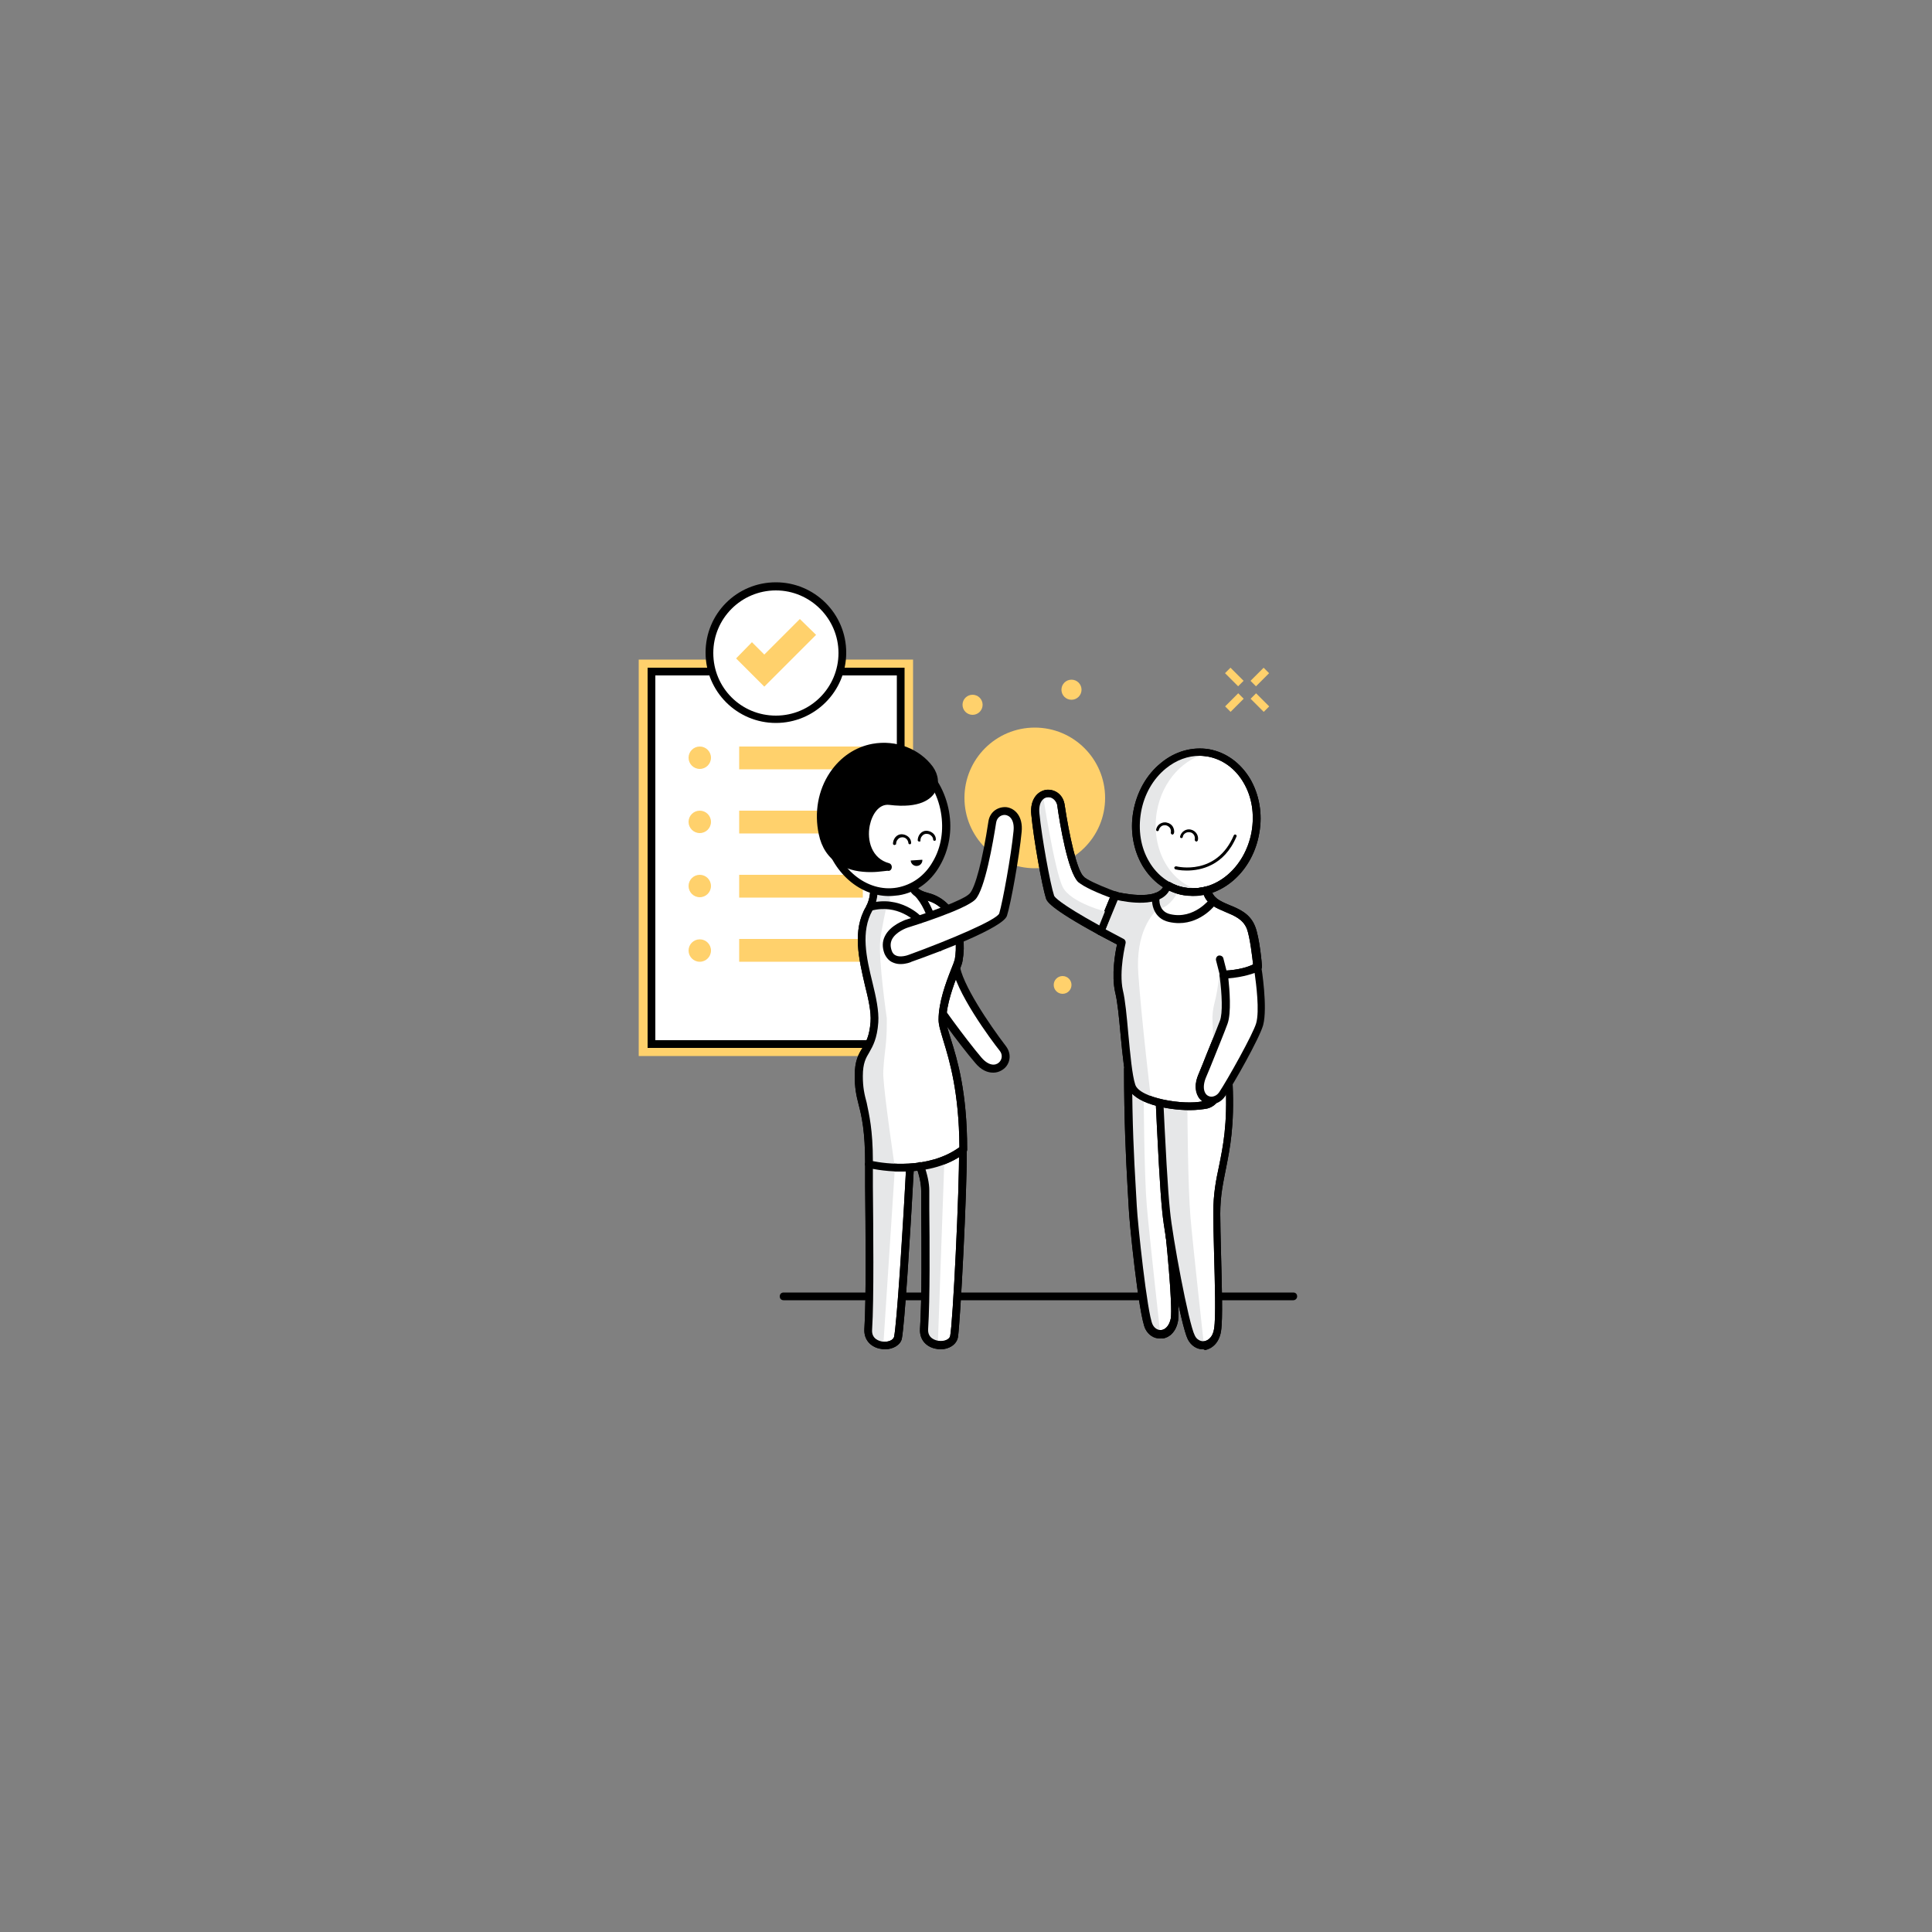 <svg xmlns="http://www.w3.org/2000/svg" xmlns:xlink="http://www.w3.org/1999/xlink" version="1.1" style="enable-background:new 0 0 500 500;" xml:space="preserve" width="500" height="500"><rect width="100%" height="100%" fill="#808080" stroke="none"/><rect id="backgroundrect" width="100%" height="100%" x="0" y="0" fill="none" stroke="none"/>
<style type="text/css">
	.st0{fill:#E6E7E8;}
	.st1{fill:#FFFFFF;}
	.st2{fill:#FFD16C;}
	.st3{fill:#FFD16D;}
	.st4{fill:#C7C8CA;}
	.st5{fill:#C7C8C9;}
	.st6{fill:#FFFFFF;stroke:#000000;stroke-width:2;stroke-linecap:round;stroke-linejoin:round;stroke-miterlimit:10;}
</style>


<g class="currentLayer" style=""><title>Layer 1</title><g id="svg_262">
	<g id="svg_263">
		<g id="svg_264">
			<g id="svg_265">
				<g id="svg_266">
					
						<ellipse transform="matrix(0.174,-0.985,0.985,0.174,46.39,480.741) " class="st1" cx="309.7" cy="212.7" rx="18.2" ry="15.5" id="svg_267"/>
				</g>
			</g>
		</g>
		<g id="svg_268">
			<g id="svg_269">
				<g id="svg_270">
					<path d="M308.8,231.9c-0.8,0-1.7-0.1-2.5-0.2c-4.4-0.8-8.1-3.5-10.6-7.6c-2.4-4.1-3.3-9.1-2.4-14.1s3.4-9.5,7.1-12.5       c3.7-3.1,8.2-4.3,12.5-3.6c4.4,0.8,8.1,3.5,10.6,7.6c2.4,4.1,3.3,9.1,2.4,14.1C324.3,225.1,316.9,231.9,308.8,231.9z        M310.5,195.6c-3.1,0-6.1,1.1-8.8,3.3c-3.3,2.7-5.6,6.7-6.4,11.3l0,0c-0.8,4.6-0.1,9.1,2.1,12.8c2.1,3.6,5.4,6,9.2,6.7       c7.9,1.4,15.6-5.1,17.3-14.4c0.8-4.6,0.1-9.1-2.1-12.8c-2.1-3.6-5.4-6-9.2-6.7C311.9,195.7,311.2,195.6,310.5,195.6z        M294.4,210L294.4,210L294.4,210z" id="svg_271"/>
				</g>
			</g>
		</g>
	</g>
	<g id="svg_272">
		<g id="svg_273">
			<g id="svg_274">
				<g id="svg_275">
					<path d="M334.7,336.5H202.8c-0.6,0-1-0.4-1-1s0.4-1,1-1h131.9c0.6,0,1,0.4,1,1S335.2,336.5,334.7,336.5z" id="svg_276"/>
				</g>
			</g>
		</g>
	</g>
	<g id="svg_277">
		<g id="svg_278">
			<g id="svg_279">
				<g id="svg_280">
					<path class="st1" d="M292,276.6c0,16.6,0.9,28.9,1.1,35.6c0.2,3.7,2.6,28,4.2,31.2c1.6,3.2,5.8,2.5,6.5-1.9       c0.7-4.4-2.1-28.8-2.1-28.8l7.9-26.3L292,276.6z" id="svg_281"/>
				</g>
			</g>
		</g>
		<g id="svg_282">
			<g id="svg_283">
				<g id="svg_284">
					<path d="M300.2,346.4c-1.6,0-3-0.9-3.8-2.5c-1.7-3.5-4.2-28-4.3-31.6c-0.1-1.5-0.2-3.3-0.3-5.3c-0.4-6.9-0.9-17.4-0.9-30.3       c0-0.4,0.2-0.7,0.5-0.9c0.3-0.2,0.7-0.2,1,0l17.8,9.7c0.4,0.2,0.6,0.7,0.5,1.2l-7.9,26.1c0.3,2.5,2.7,24.6,2.1,28.9       c-0.5,3.1-2.4,4.5-4,4.7C300.6,346.3,300.4,346.4,300.2,346.4z M293,278.3c0,12.1,0.5,21.9,0.9,28.5c0.1,2,0.2,3.8,0.3,5.3       c0.2,4.3,2.7,27.9,4.1,30.7c0.5,1,1.4,1.5,2.3,1.4c0.9-0.1,2-1,2.4-3c0.5-3.4-1.1-20.2-2.1-28.6c0-0.1,0-0.3,0-0.4l7.7-25.5       L293,278.3z" id="svg_285"/>
				</g>
			</g>
		</g>
	</g>
	<g id="svg_286">
		<g id="svg_287">
			<g id="svg_288">
				<g id="svg_289">
					<path class="st0" d="M296,284.3c0,0,0.1,19.9,0.8,27.9c0.7,8,3.5,33.2,3.5,33.2s-2.3,0.3-3-2c-0.7-2.2-4.3-32.4-4.3-32.4       l-0.2-30L296,284.3z" id="svg_290"/>
				</g>
			</g>
		</g>
	</g>
	<g id="svg_291">
		<g id="svg_292">
			<g id="svg_293">
				<g id="svg_294">
					<path d="M300.2,346.4c-1.6,0-3-0.9-3.8-2.5c-1.7-3.5-4.2-28-4.3-31.6c-0.1-1.5-0.2-3.3-0.3-5.3c-0.4-6.9-0.9-17.4-0.9-30.3       c0-0.4,0.2-0.7,0.5-0.9c0.3-0.2,0.7-0.2,1,0l17.8,9.7c0.4,0.2,0.6,0.7,0.5,1.2l-7.9,26.1c0.3,2.5,2.7,24.6,2.1,28.9       c-0.5,3.1-2.4,4.5-4,4.7C300.6,346.3,300.4,346.4,300.2,346.4z M293,278.3c0,12.1,0.5,21.9,0.9,28.5c0.1,2,0.2,3.8,0.3,5.3       c0.2,4.3,2.7,27.9,4.1,30.7c0.5,1,1.4,1.5,2.3,1.4c0.9-0.1,2-1,2.4-3c0.5-3.4-1.1-20.2-2.1-28.6c0-0.1,0-0.3,0-0.4l7.7-25.5       L293,278.3z" id="svg_295"/>
				</g>
			</g>
		</g>
	</g>
	<g id="svg_296">
		<g id="svg_297">
			<g id="svg_298">
				<g id="svg_299">
					<path class="st1" d="M299.8,278.7c0.9,18.8,1.5,28.8,2,34.9c0.6,6.6,4.8,29.2,6.5,32.6c1.7,3.3,6.1,2.6,6.8-2       s-0.3-22.6-0.3-30.2c0-11.7,4.1-15,3.2-33.5C317.8,274.8,299.8,278.7,299.8,278.7z" id="svg_300"/>
				</g>
			</g>
		</g>
		<g id="svg_301">
			<g id="svg_302">
				<g id="svg_303">
					<path d="M311.3,349.2c-1.6,0-3.1-1-3.9-2.6c-1.8-3.6-6-26.6-6.6-32.9c-0.6-5.9-1.1-15.5-2-34.9c0-0.5,0.3-0.9,0.8-1       c1.4-0.3,14.1-2.9,18.1,0.2c0.8,0.6,1.3,1.5,1.3,2.5c0.5,10.9-0.7,16.7-1.7,21.8c-0.7,3.6-1.5,7-1.5,11.8       c0,2.6,0.1,6.3,0.2,10.4c0.2,7.9,0.5,16.8,0,20c-0.5,3.2-2.5,4.6-4.2,4.9C311.7,349.2,311.5,349.2,311.3,349.2z M300.8,279.5       c0.9,18.8,1.4,28.2,2,33.9c0.6,6.5,4.8,29.1,6.4,32.2c0.5,1.1,1.5,1.6,2.5,1.5c1-0.2,2.2-1.1,2.5-3.2c0.5-3,0.2-11.8,0-19.6       c-0.1-4-0.2-7.8-0.2-10.4c0-5,0.7-8.5,1.5-12.2c1-5,2.2-10.6,1.7-21.3c0-0.4-0.2-0.7-0.6-1C313.9,277.5,305,278.7,300.8,279.5z       " id="svg_304"/>
				</g>
			</g>
		</g>
	</g>
	<g id="svg_305">
		<g id="svg_306">
			<g id="svg_307">
				<g id="svg_308">
					<path class="st0" d="M307.3,287.2c0,0,0.1,19.9,0.8,27.9c0.7,8,3.5,33.2,3.5,33.2s-2.3,0.3-3-2s-6.9-32.7-6.9-32.7l-1.6-27.3       L307.3,287.2z" id="svg_309"/>
				</g>
			</g>
		</g>
	</g>
	<g id="svg_310">
		<g id="svg_311">
			<g id="svg_312">
				<g id="svg_313">
					<g id="svg_314">
						<rect x="165.3" y="170.7" class="st2" width="71" height="102.6" id="svg_315"/>
					</g>
				</g>
			</g>
		</g>
		<g id="svg_316">
			<g id="svg_317">
				<g id="svg_318">
					<g id="svg_319">
						<rect x="168.6" y="173.9" class="st1" width="64.5" height="96.4" id="svg_320"/>
					</g>
				</g>
			</g>
			<g id="svg_321">
				<g id="svg_322">
					<g id="svg_323">
						<path d="M234.1,271.2h-66.5v-98.4h66.5V271.2z M169.6,269.2h62.5v-94.4h-62.5V269.2z" id="svg_324"/>
					</g>
				</g>
			</g>
		</g>
		<g id="svg_325">
			<g id="svg_326">
				<g id="svg_327">
					<g id="svg_328">
						<rect x="191.3" y="193.2" class="st2" width="32" height="5.9" id="svg_329"/>
					</g>
				</g>
			</g>
		</g>
		<g id="svg_330">
			<g id="svg_331">
				<g id="svg_332">
					<g id="svg_333">
						<circle class="st2" cx="181.1" cy="196.1" r="2.9" id="svg_334"/>
					</g>
				</g>
			</g>
		</g>
		<g id="svg_335">
			<g id="svg_336">
				<g id="svg_337">
					<g id="svg_338">
						<rect x="191.3" y="209.8" class="st2" width="32" height="5.9" id="svg_339"/>
					</g>
				</g>
			</g>
		</g>
		<g id="svg_340">
			<g id="svg_341">
				<g id="svg_342">
					<g id="svg_343">
						<circle class="st2" cx="181.1" cy="212.7" r="2.9" id="svg_344"/>
					</g>
				</g>
			</g>
		</g>
		<g id="svg_345">
			<g id="svg_346">
				<g id="svg_347">
					<g id="svg_348">
						<rect x="191.3" y="226.4" class="st2" width="32" height="5.9" id="svg_349"/>
					</g>
				</g>
			</g>
		</g>
		<g id="svg_350">
			<g id="svg_351">
				<g id="svg_352">
					<g id="svg_353">
						<circle class="st2" cx="181.1" cy="229.3" r="2.9" id="svg_354"/>
					</g>
				</g>
			</g>
		</g>
		<g id="svg_355">
			<g id="svg_356">
				<g id="svg_357">
					<g id="svg_358">
						<rect x="191.3" y="243" class="st2" width="32" height="5.9" id="svg_359"/>
					</g>
				</g>
			</g>
		</g>
		<g id="svg_360">
			<g id="svg_361">
				<g id="svg_362">
					<g id="svg_363">
						<circle class="st2" cx="181.1" cy="246" r="2.9" id="svg_364"/>
					</g>
				</g>
			</g>
		</g>
		<g id="svg_365">
			<g id="svg_366">
				<g id="svg_367">
					<g id="svg_368">
						<circle class="st1" cx="200.8" cy="169" r="17.2" id="svg_369"/>
					</g>
				</g>
			</g>
			<g id="svg_370">
				<g id="svg_371">
					<g id="svg_372">
						<path d="M200.8,187.1c-10,0-18.2-8.1-18.2-18.2s8.1-18.2,18.2-18.2c10,0,18.2,8.1,18.2,18.2S210.8,187.1,200.8,187.1z         M200.8,152.8c-8.9,0-16.2,7.2-16.2,16.2s7.2,16.2,16.2,16.2S217,177.9,217,169S209.7,152.8,200.8,152.8z" id="svg_373"/>
					</g>
				</g>
			</g>
		</g>
		<g id="svg_374">
			<g id="svg_375">
				<g id="svg_376">
					<g id="svg_377">
						<polygon class="st2" points="197.8,169.4 194.6,166.2 190.5,170.4 197.8,177.7 211.2,164.3 207,160.2       " id="svg_378"/>
					</g>
				</g>
			</g>
		</g>
	</g>
	<g id="svg_379">
		<g id="svg_380">
			<g id="svg_381">
				<g id="svg_382">
					<circle class="st2" cx="267.8" cy="206.5" r="18.2" id="svg_383"/>
				</g>
			</g>
		</g>
	</g>
	<g id="svg_384">
		<g id="svg_385">
			<g id="svg_386">
				<g id="svg_387">
					<path class="st0" d="M299.4,210c1.4-8,7-13.9,13.6-15.2c-0.1,0-0.1,0-0.2,0c-8.4-1.5-16.7,5.3-18.4,15.2       c-1.7,9.9,3.7,19.1,12.1,20.6c1.6,0.3,3.3,0.3,4.8,0C303,229,297.7,219.9,299.4,210z" id="svg_388"/>
				</g>
			</g>
		</g>
	</g>
	<g id="svg_389">
		<g id="svg_390">
			<g id="svg_391">
				<g id="svg_392">
					<path class="st1" d="M294.3,246c0,0-21.7-10.8-22.7-13.8c-0.9-3-3.2-15-3.8-21.5s6-6.7,6.6-2.4c0.5,3,2.7,16.8,5.2,19.3       c2.5,2.5,17.1,7,17.1,7s6.7,2.2,4.7,7.4C300.1,245.3,294.3,246,294.3,246z" id="svg_393"/>
				</g>
			</g>
		</g>
		<g id="svg_394">
			<g id="svg_395">
				<g id="svg_396">
					<path d="M294.3,247c-0.2,0-0.3,0-0.4-0.1c-5.2-2.6-22.2-11.3-23.2-14.4c-1-3.1-3.2-15.3-3.8-21.7c-0.4-4,1.7-6.1,3.9-6.4       c2-0.2,4.2,1,4.7,3.7c1.2,8.1,3.2,17.1,4.9,18.7c1.7,1.7,10.9,5,16.7,6.8c0.2,0.1,3.9,1.3,5.2,4.2c0.7,1.4,0.7,2.9,0.1,4.5       c-1.5,3.9-7.7,4.6-7.9,4.7C294.4,247,294.3,247,294.3,247z M271.3,206.3c-0.1,0-0.2,0-0.3,0c-1.2,0.1-2.5,1.3-2.2,4.2       c0.6,6.2,2.8,18.3,3.8,21.3c0.7,1.7,11.6,7.9,21.9,13.1c1.6-0.3,5.2-1.2,6-3.4c0.4-1.1,0.4-2,0-2.9c-1-2.1-4-3.1-4-3.1       c-1.5-0.5-14.9-4.7-17.5-7.3c-2.6-2.6-4.7-14.7-5.4-19.9C273.2,207,272.2,206.3,271.3,206.3z" id="svg_397"/>
				</g>
			</g>
		</g>
	</g>
	<g id="svg_398">
		<g id="svg_399">
			<g id="svg_400">
				<g id="svg_401">
					<path class="st1" d="M316.7,252.2l0.1,0.7C316.8,252.5,316.7,252.2,316.7,252.2z" id="svg_402"/>
				</g>
			</g>
		</g>
		<g id="svg_403">
			<g id="svg_404">
				<g id="svg_405">
					<path d="M316.8,254c-0.5,0-0.9-0.4-1-0.9l-0.1-0.7c-0.1-0.5,0.3-1,0.9-1.1c0.5-0.1,1,0.3,1.1,0.9c0,0,0,0.3,0.1,0.8       c0.1,0.5-0.3,1-0.9,1.1C316.9,254,316.9,254,316.8,254z" id="svg_406"/>
				</g>
			</g>
		</g>
	</g>
	<g id="svg_407">
		<g id="svg_408">
			<g id="svg_409">
				<g id="svg_410">
					<path d="M311.3,349.2c-1.6,0-3.1-1-3.9-2.6c-1.8-3.6-6-26.6-6.6-32.9c-0.6-5.9-1.1-15.5-2-34.9c0-0.5,0.3-0.9,0.8-1       c1.4-0.3,14.1-2.9,18.1,0.2c0.8,0.6,1.3,1.5,1.3,2.5c0.5,10.9-0.7,16.7-1.7,21.8c-0.7,3.6-1.5,7-1.5,11.8       c0,2.6,0.1,6.3,0.2,10.4c0.2,7.9,0.5,16.8,0,20c-0.5,3.2-2.5,4.6-4.2,4.9C311.7,349.2,311.5,349.2,311.3,349.2z M300.8,279.5       c0.9,18.8,1.4,28.2,2,33.9c0.6,6.5,4.8,29.1,6.4,32.2c0.5,1.1,1.5,1.6,2.5,1.5c1-0.2,2.2-1.1,2.5-3.2c0.5-3,0.2-11.8,0-19.6       c-0.1-4-0.2-7.8-0.2-10.4c0-5,0.7-8.5,1.5-12.2c1-5,2.2-10.6,1.7-21.3c0-0.4-0.2-0.7-0.6-1C313.9,277.5,305,278.7,300.8,279.5z       " id="svg_411"/>
				</g>
			</g>
		</g>
	</g>
	<g id="svg_412">
		<g id="svg_413">
			<g id="svg_414">
				<g id="svg_415">
					<circle class="st2" cx="277.3" cy="178.5" r="2.6" id="svg_416"/>
				</g>
			</g>
		</g>
	</g>
	<g id="svg_417">
		<g id="svg_418">
			<g id="svg_419">
				<g id="svg_420">
					<circle class="st2" cx="251.7" cy="182.4" r="2.6" id="svg_421"/>
				</g>
			</g>
		</g>
	</g>
	<g id="svg_422">
		<g id="svg_423">
			<g id="svg_424">
				<g id="svg_425">
					<circle class="st2" cx="275" cy="254.9" r="2.3" id="svg_426"/>
				</g>
			</g>
		</g>
	</g>
	<g id="svg_427">
		<g id="svg_428">
			<g id="svg_429">
				<g id="svg_430">
					<path d="M307.1,225.3c-1.7,0-2.9-0.3-2.9-0.3c-0.2-0.1-0.3-0.3-0.3-0.5c0.1-0.2,0.3-0.3,0.5-0.3c0.4,0.1,10.4,2.5,14.9-8       c0.1-0.2,0.3-0.3,0.5-0.2c0.2,0.1,0.3,0.3,0.2,0.5C316.8,224.1,310.7,225.3,307.1,225.3z" id="svg_431"/>
				</g>
			</g>
		</g>
	</g>
	<g id="svg_432">
		<g id="svg_433">
			<g id="svg_434">
				<g id="svg_435">
					<path d="M309.6,217.8C309.5,217.8,309.5,217.8,309.6,217.8c-0.3-0.1-0.4-0.3-0.4-0.5c0.2-0.9-0.4-1.8-1.2-1.9       c-0.9-0.2-1.8,0.4-1.9,1.2c0,0.2-0.2,0.3-0.4,0.3c-0.2,0-0.3-0.2-0.3-0.4c0.3-1.3,1.6-2.1,2.8-1.8c1.3,0.3,2.1,1.6,1.8,2.8       C309.9,217.7,309.7,217.8,309.6,217.8z" id="svg_436"/>
				</g>
			</g>
		</g>
	</g>
	<g id="svg_437">
		<g id="svg_438">
			<g id="svg_439">
				<g id="svg_440">
					<path d="M303.4,216C303.3,216,303.3,216,303.4,216c-0.3-0.1-0.4-0.3-0.4-0.5c0.1-0.4,0-0.9-0.2-1.2s-0.6-0.6-1-0.7       c-0.4-0.1-0.9,0-1.2,0.2s-0.6,0.6-0.7,1c0,0.2-0.2,0.3-0.4,0.3c-0.2,0-0.3-0.2-0.3-0.4c0.1-0.6,0.5-1.2,1-1.5       c0.5-0.3,1.2-0.5,1.8-0.3c0.6,0.1,1.2,0.5,1.5,1s0.5,1.2,0.3,1.8C303.7,215.9,303.5,216,303.4,216z" id="svg_441"/>
				</g>
			</g>
		</g>
	</g>
	<g id="svg_442">
		<g id="svg_443">
			<g id="svg_444">
				<g id="svg_445">
					<path class="st1" d="M240.1,256.9c1.5,2.7,8.7,12.7,12.9,17.6c4.2,4.9,9,0.3,6.3-3.1c-1.8-2.4-11.6-15.4-12.2-21.8" id="svg_446"/>
				</g>
			</g>
		</g>
		<g id="svg_447">
			<g id="svg_448">
				<g id="svg_449">
					<path d="M257,277.6c-1.5,0-3.1-0.7-4.6-2.5c-4.2-4.9-11.5-14.9-13-17.8c-0.3-0.5-0.1-1.1,0.4-1.4c0.5-0.3,1.1-0.1,1.4,0.4       c1.5,2.7,8.8,12.7,12.8,17.4c1.9,2.2,3.6,2.1,4.5,1.3c0.8-0.7,1.1-2,0.2-3.1c-2-2.5-11.7-15.5-12.4-22.3       c-0.1-0.5,0.4-1,0.9-1.1s1,0.4,1.1,0.9c0.5,5.1,7.8,15.8,12,21.3c1.7,2.2,1,4.7-0.5,5.9C258.9,277.3,258,277.6,257,277.6z" id="svg_450"/>
				</g>
			</g>
		</g>
	</g>
	<g id="svg_451">
		<g id="svg_452">
			<g id="svg_453">
				<g id="svg_454">
					<path class="st1" d="M249.2,297.7c0.1,10.5-1.7,45-2.3,48.3c-0.7,3.3-8,3-7.7-2c0.7-9.5,0.3-30.4,0.3-35.7       c0-5.3-3.6-11.4-3.6-11.4" id="svg_455"/>
				</g>
			</g>
		</g>
		<g id="svg_456">
			<g id="svg_457">
				<g id="svg_458">
					<path d="M243.4,349.2c-0.3,0-0.6,0-0.9-0.1c-2.4-0.3-4.6-2.1-4.4-5.2c0.5-7.5,0.4-22.6,0.3-30.8c0-2.1,0-3.8,0-4.9       c0-5-3.4-10.8-3.4-10.9c-0.3-0.5-0.1-1.1,0.4-1.4c0.5-0.3,1.1-0.1,1.4,0.4c0.2,0.3,3.7,6.4,3.7,11.9c0,1.1,0,2.8,0,4.9       c0.1,8.1,0.2,23.3-0.3,30.9c-0.2,2.5,2,3,2.7,3.1c1.3,0.2,2.8-0.3,3-1.3c0.7-3.3,2.4-37.9,2.3-48.1c0-0.6,0.4-1,1-1       c0.5,0,1,0.4,1,1c0.1,10.3-1.7,45.1-2.3,48.5C247.5,348,245.6,349.2,243.4,349.2z" id="svg_459"/>
				</g>
			</g>
		</g>
	</g>
	<g id="svg_460">
		<g id="svg_461">
			<g id="svg_462">
				<g id="svg_463">
					<path class="st1" d="M235.8,296.9c-1.1,20.6-2.7,45.8-3.4,49.1c-0.7,3.3-8,3-7.7-2c0.7-9.5,0.2-37.4,0.2-42.7" id="svg_464"/>
				</g>
			</g>
		</g>
		<g id="svg_465">
			<g id="svg_466">
				<g id="svg_467">
					<path d="M229,349.2c-0.3,0-0.6,0-0.9-0.1c-2.4-0.3-4.6-2.1-4.4-5.2c0.5-7.5,0.3-26.5,0.2-36.8c0-2.7,0-4.7,0-5.8       c0-0.6,0.4-1,1-1s1,0.4,1,1c0,1.1,0,3.1,0,5.8c0.1,10.3,0.3,29.4-0.2,37c-0.2,2.5,2,3,2.7,3.1c1.3,0.2,2.8-0.3,3-1.3       c0.7-3.2,2.3-28.5,3.4-49c0-0.6,0.5-1,1.1-0.9c0.6,0,1,0.5,0.9,1.1c-1.1,20.6-2.7,45.8-3.4,49.3       C233.1,348,231.2,349.2,229,349.2z" id="svg_468"/>
				</g>
			</g>
		</g>
	</g>
	<g id="svg_469">
		<g id="svg_470">
			<g id="svg_471">
				<g id="svg_472">
					<path class="st1" d="M243.9,264c0-6.1,3.8-13.6,4.2-15.5c1.3-7.4-1.6-14.9-8.1-16.5c-2.1-0.5-3.7-1.3-3.7-2.8c0,0,0,0,0,0       c-1.1,0.6-2.4,1-3.7,1.2c-2.2,0.4-4.4,0.2-6.4-0.4c0,0,0,0,0,0s0.2,2.7-1.2,5.1c-5.2,9.1,1.8,21.4,1.3,29.4       c-0.5,8-4.1,6.6-4.1,13.9c0,7.3,2.7,8.1,2.7,22.9c0,0,14.5,3.7,24.4-3.9C249.3,276,243.9,268.3,243.9,264z" id="svg_473"/>
				</g>
			</g>
		</g>
		<g id="svg_474">
			<g id="svg_475">
				<g id="svg_476">
					<path d="M233.3,303.2c-4.7,0-8.3-0.9-8.6-0.9c-0.4-0.1-0.8-0.5-0.8-1c0-8.6-0.9-12.4-1.7-15.5c-0.6-2.3-1-4.3-1-7.4       c0-3.9,1-5.6,2-7.2c0.9-1.5,1.8-3,2.1-6.7c0.2-2.7-0.6-6.1-1.5-9.7c-1.5-6.5-3.3-14,0.3-20.1c1.2-2.2,1.1-4.5,1.1-4.5       c0-0.4,0.2-0.8,0.6-1c0.2-0.1,0.5-0.1,0.7-0.1c2,0.6,4,0.7,5.9,0.4c1.1-0.2,2.3-0.6,3.4-1.2c0.3-0.2,0.8-0.1,1.1,0.1       c0.3,0.2,0.4,0.5,0.4,0.8c0,1,1.8,1.6,2.9,1.9c6.6,1.6,10.4,9.1,8.9,17.6c-0.1,0.7-0.5,1.7-1.1,3.1c-1.2,3.2-3.1,8.1-3.1,12.2       c0,1.2,0.5,2.8,1.2,5c1.6,5.1,4.2,13.5,4.2,28.5c0,0.3-0.1,0.6-0.4,0.8C244.7,302.3,238.3,303.2,233.3,303.2z M225.9,300.5       c3,0.6,14.3,2.3,22.4-3.6c-0.1-14.3-2.6-22.5-4.1-27.4c-0.7-2.4-1.3-4.1-1.3-5.6c0-4.5,1.9-9.6,3.2-12.9c0.5-1.2,0.9-2.3,1-2.7       c1.1-6.3-1.1-13.8-7.4-15.3c-2.2-0.5-3.5-1.3-4.1-2.4c-0.9,0.4-1.9,0.7-2.9,0.8c-1.9,0.3-3.7,0.3-5.6-0.1       c-0.1,1.1-0.4,2.8-1.3,4.3c-3.1,5.5-1.6,12.2,0,18.7c0.9,3.7,1.7,7.3,1.5,10.3c-0.3,4.2-1.4,6.1-2.3,7.7       c-0.9,1.5-1.7,2.8-1.7,6.2c0,2.9,0.4,4.7,1,6.9C224.9,288.4,225.9,292.3,225.9,300.5z M249.3,297.5L249.3,297.5L249.3,297.5z" id="svg_477"/>
				</g>
			</g>
		</g>
	</g>
	<g id="svg_478">
		<g id="svg_479">
			<g id="svg_480">
				<g id="svg_481">
					<g id="svg_482">
						
							<rect x="323.7" y="174.2" transform="matrix(0.707,-0.707,0.707,0.707,-28.383,281.899) " class="st2" width="4.8" height="2" id="svg_483"/>
					</g>
				</g>
			</g>
		</g>
		<g id="svg_484">
			<g id="svg_485">
				<g id="svg_486">
					<g id="svg_487">
						
							<rect x="317.1" y="180.8" transform="matrix(0.707,-0.707,0.707,0.707,-34.958,279.175) " class="st2" width="4.8" height="2" id="svg_488"/>
					</g>
				</g>
			</g>
		</g>
		<g id="svg_489">
			<g id="svg_490">
				<g id="svg_491">
					<g id="svg_492">
						
							<rect x="325.1" y="179.4" transform="matrix(0.707,-0.707,0.707,0.707,-33.025,283.85) " class="st2" width="2" height="4.8" id="svg_493"/>
					</g>
				</g>
			</g>
		</g>
		<g id="svg_494">
			<g id="svg_495">
				<g id="svg_496">
					<g id="svg_497">
						
							<rect x="318.5" y="172.8" transform="matrix(0.707,-0.707,0.707,0.707,-30.316,277.224) " class="st2" width="2" height="4.8" id="svg_498"/>
					</g>
				</g>
			</g>
		</g>
	</g>
	<g id="svg_499">
		<g id="svg_500">
			<g id="svg_501">
				<g id="svg_502">
					<path class="st1" d="M316.7,252.2c0,0,5.1,0,8.8-2c0,0-0.6-7.3-1.8-10.1c-2.3-5.8-10.4-4.3-11.3-9.7c0,0,0,0,0,0       c-1.9,0.5-3.9,0.6-5.9,0.3c-1.5-0.3-2.9-0.8-4.2-1.5c0,0,0,0,0,0c-1.7,5.8-13.7,2.6-13.7,2.6l-3.8,9.2l5.5,2.9       c0,0-1.9,7.4-0.7,12.7s1.8,19.9,3.2,24.4c1.5,4.6,14.6,6.2,19.2,4.9c0.7-0.2,1.3-0.6,1.9-1.1c-2.2,0.2-4.5-2-2.9-6       c2.3-5.6,4.5-10.9,5.7-14.2c1-2.7,0.4-9.3,0.1-11.5L316.7,252.2z" id="svg_503"/>
				</g>
			</g>
		</g>
		<g id="svg_504">
			<g id="svg_505">
				<g id="svg_506">
					<path d="M307.9,287.3c-6,0-14.6-1.8-16-6c-0.8-2.6-1.4-8.2-1.9-13.6c-0.4-4.4-0.8-8.6-1.4-10.9c-1-4.5,0-10.3,0.5-12.4       l-4.8-2.5c-0.5-0.2-0.7-0.8-0.5-1.3l3.8-9.2c0.2-0.5,0.7-0.7,1.2-0.6c0.1,0,11.1,2.8,12.5-1.9c0.1-0.3,0.3-0.5,0.6-0.6       c0.3-0.1,0.6-0.1,0.9,0c1.2,0.7,2.5,1.2,3.9,1.4c1.8,0.3,3.6,0.2,5.5-0.3c0.3-0.1,0.7,0,1,0.3c0.1,0.1,0.2,0.3,0.3,0.5       c0.4,2.1,2,2.9,4.6,4c2.5,1,5.4,2.2,6.7,5.5c1.2,2.9,1.8,10.1,1.8,10.4c0,0.4-0.2,0.8-0.5,1c-2.8,1.6-6.4,2-8.1,2.1       c0.3,2.8,0.8,8.9-0.2,11.7c-0.8,2.2-2,5.1-3.4,8.6c-0.7,1.8-1.5,3.7-2.3,5.6c-0.6,1.6-0.6,3,0,3.9c0.4,0.6,1.1,0.9,1.8,0.8       c0.4,0,0.8,0.2,1,0.6c0.2,0.4,0.1,0.9-0.2,1.2c-0.7,0.7-1.5,1.1-2.3,1.3C311.2,287.1,309.7,287.3,307.9,287.3z M286.1,240.5       l4.7,2.5c0.4,0.2,0.6,0.7,0.5,1.1c0,0.1-1.8,7.2-0.7,12.2c0.6,2.4,1,6.7,1.4,11.2c0.5,5.3,1,10.8,1.8,13.2       c1.1,3.5,12.5,5.4,17.5,4.3c-0.3-0.2-0.6-0.5-0.9-0.9c-0.6-0.9-1.5-2.7-0.3-5.8c0.8-1.9,1.6-3.9,2.3-5.7       c1.4-3.4,2.6-6.4,3.4-8.5c0.8-2,0.5-7.1,0-11.1l-0.1-0.7c0-0.3,0.1-0.6,0.2-0.8c0.2-0.2,0.5-0.3,0.7-0.3c0,0,4.4,0,7.7-1.6       c-0.2-1.8-0.8-7-1.6-9.2c-1-2.5-3.2-3.4-5.6-4.4c-2.3-1-4.7-1.9-5.6-4.5c-1.8,0.4-3.6,0.4-5.4,0.1c-1.2-0.2-2.4-0.6-3.5-1.1       c-2.5,4.5-10.9,3-13.6,2.4L286.1,240.5z" id="svg_507"/>
				</g>
			</g>
		</g>
	</g>
	<g id="svg_508">
		<g id="svg_509">
			<g id="svg_510">
				<g id="svg_511">
					<path class="st0" d="M297.9,284.7c0,0-4.1-1-5.1-3.8s-5.6-29.2-2.6-37.1c-2-1.3-3.8-1.9-5.5-2.9c0.9-3,2.7-6.6,3.8-9.2       c3.7,1.3,9.2,0.4,10.7,0.3c-0.4,1.4,0.2,2.7,0.5,3.1c-1.4,1.4-5.9,6.1-5.1,17C295.4,263.7,297.9,284.7,297.9,284.7z" id="svg_512"/>
				</g>
			</g>
		</g>
	</g>
	<g id="svg_513">
		<g id="svg_514">
			<g id="svg_515">
				<g id="svg_516">
					<path class="st0" d="M305.1,230.3c0,0-2.1,4.7-5.4,4.9l-0.5-2.8l3-3L305.1,230.3z" id="svg_517"/>
				</g>
			</g>
		</g>
	</g>
	<g id="svg_518">
		<g id="svg_519">
			<g id="svg_520">
				<g id="svg_521">
					<path d="M305.1,238.9c-0.8,0-1.7-0.1-2.6-0.3c-4-0.9-4.6-4.8-4.3-6.7c0.1-0.5,0.6-0.9,1.1-0.8c0.5,0.1,0.9,0.6,0.8,1.1       c-0.1,0.4-0.4,3.7,2.8,4.4c6.2,1.4,10.2-4,10.3-4c0.3-0.4,1-0.5,1.4-0.2c0.4,0.3,0.5,1,0.2,1.4       C314.7,234,311.1,238.9,305.1,238.9z" id="svg_522"/>
				</g>
			</g>
		</g>
	</g>
	<g id="svg_523">
		<g id="svg_524">
			<g id="svg_525">
				<g id="svg_526">
					<path d="M307.9,287.3c-6,0-14.6-1.8-16-6c-0.8-2.6-1.4-8.2-1.9-13.6c-0.4-4.4-0.8-8.6-1.4-10.9c-1-4.5,0-10.3,0.5-12.4       l-4.8-2.5c-0.5-0.2-0.7-0.8-0.5-1.3l3.8-9.2c0.2-0.5,0.7-0.7,1.2-0.6c0.1,0,11.1,2.8,12.5-1.9c0.1-0.3,0.3-0.5,0.6-0.6       c0.3-0.1,0.6-0.1,0.9,0c1.2,0.7,2.5,1.2,3.9,1.4c1.8,0.3,3.6,0.2,5.5-0.3c0.3-0.1,0.7,0,1,0.3c0.1,0.1,0.2,0.3,0.3,0.5       c0.4,2.1,2,2.9,4.6,4c2.5,1,5.4,2.2,6.7,5.5c1.2,2.9,1.8,10.1,1.8,10.4c0,0.4-0.2,0.8-0.5,1c-2.8,1.6-6.4,2-8.1,2.1       c0.3,2.8,0.8,8.9-0.2,11.7c-0.8,2.2-2,5.1-3.4,8.6c-0.7,1.8-1.5,3.7-2.3,5.6c-0.6,1.6-0.6,3,0,3.9c0.4,0.6,1.1,0.9,1.8,0.8       c0.4,0,0.8,0.2,1,0.6c0.2,0.4,0.1,0.9-0.2,1.2c-0.7,0.7-1.5,1.1-2.3,1.3C311.2,287.1,309.7,287.3,307.9,287.3z M286.1,240.5       l4.7,2.5c0.4,0.2,0.6,0.7,0.5,1.1c0,0.1-1.8,7.2-0.7,12.2c0.6,2.4,1,6.7,1.4,11.2c0.5,5.3,1,10.8,1.8,13.2       c1.1,3.5,12.5,5.4,17.5,4.3c-0.3-0.2-0.6-0.5-0.9-0.9c-0.6-0.9-1.5-2.7-0.3-5.8c0.8-1.9,1.6-3.9,2.3-5.7       c1.4-3.4,2.6-6.4,3.4-8.5c0.8-2,0.5-7.1,0-11.1l-0.1-0.7c0-0.3,0.1-0.6,0.2-0.8c0.2-0.2,0.5-0.3,0.7-0.3c0,0,4.4,0,7.7-1.6       c-0.2-1.8-0.8-7-1.6-9.2c-1-2.5-3.2-3.4-5.6-4.4c-2.3-1-4.7-1.9-5.6-4.5c-1.8,0.4-3.6,0.4-5.4,0.1c-1.2-0.2-2.4-0.6-3.5-1.1       c-2.5,4.5-10.9,3-13.6,2.4L286.1,240.5z" id="svg_527"/>
				</g>
			</g>
		</g>
	</g>
	<g id="svg_528">
		<g id="svg_529">
			<g id="svg_530">
				<g id="svg_531">
					<path class="st0" d="M315.9,249c0,0-0.5,6.6-1.6,10.6c-0.4,1.6-0.6,3.2-0.5,4.8c0.2,3.7,0.3,6.5-1,9.7l4.3-11.7l-0.4-10.2       L315.9,249z" id="svg_532"/>
				</g>
			</g>
		</g>
	</g>
	<g id="svg_533">
		<g id="svg_534">
			<g id="svg_535">
				<g id="svg_536">
					<line class="st1" x1="316.7" y1="252.2" x2="315.8" y2="248.3" id="svg_537"/>
				</g>
			</g>
		</g>
		<g id="svg_538">
			<g id="svg_539">
				<g id="svg_540">
					<path d="M316.7,253.2c-0.4,0-0.9-0.3-1-0.8l-1-3.9c-0.1-0.5,0.2-1.1,0.7-1.2c0.5-0.1,1.1,0.2,1.2,0.7l1,3.9       c0.1,0.5-0.2,1.1-0.7,1.2C316.9,253.2,316.8,253.2,316.7,253.2z" id="svg_541"/>
				</g>
			</g>
		</g>
	</g>
	<g id="svg_542">
		<g id="svg_543">
			<g id="svg_544">
				<g id="svg_545">
					<path class="st1" d="M325.5,250.2c-3.6,2-8.8,2-8.8,2s0,0.3,0.1,0.7c0.3,2.2,0.9,8.8-0.1,11.5c-1.2,3.3-3.5,8.6-5.7,14.2       c-1.6,4,0.7,6.3,2.9,6c0.9-0.1,1.8-0.6,2.4-1.5c2.3-3.3,8.9-15.2,9.8-18.2C327.2,260.6,325.5,250.2,325.5,250.2z" id="svg_546"/>
				</g>
			</g>
		</g>
		<g id="svg_547">
			<g id="svg_548">
				<g id="svg_549">
					<path d="M313.5,285.8c-1.3,0-2.4-0.6-3.2-1.6c-0.6-0.9-1.5-2.7-0.3-5.8c0.8-1.9,1.6-3.9,2.3-5.7c1.4-3.4,2.6-6.4,3.4-8.5       c0.8-2,0.5-7.1,0-11.1c-0.1-0.4-0.1-0.7-0.1-0.7c0-0.3,0-0.6,0.2-0.8c0.2-0.2,0.5-0.3,0.8-0.3c0,0,4.9,0,8.3-1.9       c0.3-0.2,0.6-0.2,0.9,0c0.3,0.1,0.5,0.4,0.6,0.7c0.1,0.4,1.7,10.7,0.5,15.2c-0.9,3.3-7.7,15.4-9.9,18.5       c-0.8,1.1-1.9,1.8-3.1,1.9C313.8,285.7,313.7,285.8,313.5,285.8z M317.9,253.2c0.3,2.8,0.8,8.9-0.2,11.7       c-0.8,2.2-2,5.1-3.4,8.6c-0.7,1.8-1.5,3.7-2.3,5.6c-0.6,1.6-0.6,3,0,3.9c0.4,0.6,1.1,0.9,1.8,0.8c0.5-0.1,1.1-0.3,1.7-1.1       c2.2-3.3,8.8-15.1,9.6-17.9c0.9-3.2,0-10.1-0.4-13C322.2,252.7,319.4,253.1,317.9,253.2z" id="svg_550"/>
				</g>
			</g>
		</g>
	</g>
	<g id="svg_551">
		<g id="svg_552">
			<g id="svg_553">
				<g id="svg_554">
					<path d="M308.8,231.9c-0.8,0-1.7-0.1-2.5-0.2c-4.4-0.8-8.1-3.5-10.6-7.6c-2.4-4.1-3.3-9.1-2.4-14.1s3.4-9.5,7.1-12.5       c3.7-3.1,8.2-4.3,12.5-3.6c4.4,0.8,8.1,3.5,10.6,7.6c2.4,4.1,3.3,9.1,2.4,14.1C324.3,225.1,316.9,231.9,308.8,231.9z        M310.5,195.6c-3.1,0-6.1,1.1-8.8,3.3c-3.3,2.7-5.6,6.7-6.4,11.3l0,0c-0.8,4.6-0.1,9.1,2.1,12.8c2.1,3.6,5.4,6,9.2,6.7       c7.9,1.4,15.6-5.1,17.3-14.4c0.8-4.6,0.1-9.1-2.1-12.8c-2.1-3.6-5.4-6-9.2-6.7C311.9,195.7,311.2,195.6,310.5,195.6z        M294.4,210L294.4,210L294.4,210z" id="svg_555"/>
				</g>
			</g>
		</g>
	</g>
	<g id="svg_556">
		<g id="svg_557">
			<g id="svg_558">
				<g id="svg_559">
					<path class="st0" d="M269.9,205.7c0,0,3,19.5,5.1,23.8s11.8,6.6,11.8,6.6l-2,4.9l-13.2-8.8l-3.8-21.5       C267.8,210.7,266.9,207.2,269.9,205.7z" id="svg_560"/>
				</g>
			</g>
		</g>
	</g>
	<g id="svg_561">
		<g id="svg_562">
			<g id="svg_563">
				<g id="svg_564">
					<path d="M284.8,242c-0.2,0-0.3,0-0.5-0.1c-12.9-7-13.4-8.7-13.6-9.4c-1-3.1-3.2-15.3-3.8-21.7c-0.4-4,1.7-6.1,3.9-6.4       c2-0.2,4.2,1,4.7,3.7c1.2,8.1,3.2,17.1,4.9,18.7c0.4,0.4,0.4,1,0,1.4c-0.4,0.4-1,0.4-1.4,0c-2.6-2.6-4.7-14.7-5.4-19.9       c-0.2-1.5-1.4-2.1-2.4-2c-1.2,0.1-2.5,1.3-2.2,4.2c0.6,6.2,2.8,18.3,3.8,21.3c0.1,0.3,1.2,1.9,11.7,7.7l3.3-8.2       c0.2-0.5,0.8-0.8,1.3-0.5c0.5,0.2,0.8,0.8,0.5,1.3l-3.8,9.2c-0.1,0.3-0.3,0.5-0.6,0.6C285,242,284.9,242,284.8,242z" id="svg_565"/>
				</g>
			</g>
		</g>
	</g>
	<g id="svg_566">
		<g id="svg_567">
			<g id="svg_568">
				<g id="svg_569">
					<polygon class="st0" points="230.3,230.9 230.3,234.2 225.4,234.2 226.1,230      " id="svg_570"/>
				</g>
			</g>
		</g>
	</g>
	<g id="svg_571">
		<g id="svg_572">
			<g id="svg_573">
				<g id="svg_574">
					<polygon class="st0" points="231.6,302.2 228.6,348.2 225.1,346 225.1,327.3 225.1,302.2      " id="svg_575"/>
				</g>
			</g>
		</g>
	</g>
	<g id="svg_576">
		<g id="svg_577">
			<g id="svg_578">
				<g id="svg_579">
					<polygon class="st0" points="244.4,300.3 242.7,348.2 239.3,346 239.3,327.3 239.3,302.2      " id="svg_580"/>
				</g>
			</g>
		</g>
	</g>
	<g id="svg_581">
		<g id="svg_582">
			<g id="svg_583">
				<g id="svg_584">
					<path class="st0" d="M229.5,234.2c0,0-1.5,6.8-1.7,9.2c-0.5,5,1.7,20.1,1.7,20.1c0,0.5,0,1,0,1.5c0,1.9-0.1,3.9-0.3,5.8       c-0.3,2.5-0.7,5.9-0.6,7.7c0.3,5.6,3,23.7,3,23.7l-6.7-0.9l0-6.8l-2.7-16.1l3.6-10.5l-0.2-9.8l-2.9-15.6l2.6-8.4H229.5z" id="svg_585"/>
				</g>
			</g>
		</g>
	</g>
	<g id="svg_586">
		<g id="svg_587">
			<g id="svg_588">
				<g id="svg_589">
					<path d="M233.3,303.2c-4.7,0-8.3-0.9-8.6-0.9c-0.4-0.1-0.8-0.5-0.8-1c0-8.6-0.9-12.4-1.7-15.5c-0.6-2.3-1-4.3-1-7.4       c0-3.9,1-5.6,2-7.2c0.9-1.5,1.8-3,2.1-6.7c0.2-2.7-0.6-6.1-1.5-9.7c-1.5-6.5-3.3-14,0.3-20.1c1.2-2.2,1.1-4.5,1.1-4.5       c0-0.4,0.2-0.8,0.6-1c0.2-0.1,0.5-0.1,0.7-0.1c2,0.6,4,0.7,5.9,0.4c1.1-0.2,2.3-0.6,3.4-1.2c0.3-0.2,0.8-0.1,1.1,0.1       c0.3,0.2,0.4,0.5,0.4,0.8c0,1,1.8,1.6,2.9,1.9c6.6,1.6,10.4,9.1,8.9,17.6c-0.1,0.7-0.5,1.7-1.1,3.1c-1.2,3.2-3.1,8.1-3.1,12.2       c0,1.2,0.5,2.8,1.2,5c1.6,5.1,4.2,13.5,4.2,28.5c0,0.3-0.1,0.6-0.4,0.8C244.7,302.3,238.3,303.2,233.3,303.2z M225.9,300.5       c3,0.6,14.3,2.3,22.4-3.6c-0.1-14.3-2.6-22.5-4.1-27.4c-0.7-2.4-1.3-4.1-1.3-5.6c0-4.5,1.9-9.6,3.2-12.9c0.5-1.2,0.9-2.3,1-2.7       c1.1-6.3-1.1-13.8-7.4-15.3c-2.2-0.5-3.5-1.3-4.1-2.4c-0.9,0.4-1.9,0.7-2.9,0.8c-1.9,0.3-3.7,0.3-5.6-0.1       c-0.1,1.1-0.4,2.8-1.3,4.3c-3.1,5.5-1.6,12.2,0,18.7c0.9,3.7,1.7,7.3,1.5,10.3c-0.3,4.2-1.4,6.1-2.3,7.7       c-0.9,1.5-1.7,2.8-1.7,6.2c0,2.9,0.4,4.7,1,6.9C224.9,288.4,225.9,292.3,225.9,300.5z M249.3,297.5L249.3,297.5L249.3,297.5z" id="svg_590"/>
				</g>
			</g>
		</g>
	</g>
	<g id="svg_591">
		<g id="svg_592">
			<g id="svg_593">
				<g id="svg_594">
					<path d="M243,246.2c-0.5,0-0.9-0.4-1-0.9c0-0.1-1.3-9.6-5.4-13.6c-0.4-0.4-0.4-1,0-1.4s1-0.4,1.4,0c4.5,4.5,5.9,14.4,6,14.8       c0.1,0.5-0.3,1.1-0.9,1.1C243.1,246.2,243,246.2,243,246.2z" id="svg_595"/>
				</g>
			</g>
		</g>
	</g>
	<g id="svg_596">
		<g id="svg_597">
			<g id="svg_598">
				<g id="svg_599">
					<path class="st1" d="M235.6,248c0,0,23.1-8.3,24.1-11.3c0.9-3,3.2-15,3.8-21.5s-6-6.7-6.6-2.4c-0.5,3-2.7,16.8-5.2,19.3       c-2.5,2.5-17.1,7-17.1,7s-6.7,2.2-4.7,7.4C231.2,249.8,235.6,248,235.6,248z" id="svg_600"/>
				</g>
			</g>
		</g>
		<g id="svg_601">
			<g id="svg_602">
				<g id="svg_603">
					<path d="M233.1,249.5c-0.7,0-1.3-0.1-2-0.4c-1-0.4-1.7-1.2-2.2-2.3c-0.6-1.6-0.6-3.1,0.1-4.5c1.4-2.9,5.1-4.1,5.2-4.2       c5.8-1.8,15-5.1,16.7-6.8c1.5-1.5,3.4-8.8,4.9-18.7c0.4-2.7,2.7-3.9,4.7-3.7c2.2,0.3,4.3,2.4,3.9,6.4       c-0.6,6.4-2.8,18.6-3.8,21.7c-1,3.1-17.6,9.4-24.7,11.9C235.8,249,234.5,249.5,233.1,249.5z M260,210.9c-1,0-2,0.7-2.2,2       c-0.8,5.1-2.9,17.3-5.4,19.9c-2.6,2.6-16,6.8-17.6,7.3c0,0-3,1-4,3.1c-0.4,0.9-0.4,1.8,0,2.9c0.2,0.6,0.6,1,1.1,1.2       c1.1,0.5,2.8,0,3.3-0.2c0,0,0,0,0,0c10.7-3.9,22.7-9,23.4-10.7c0.9-3,3.1-15.1,3.7-21.3c0.3-2.9-1-4.1-2.2-4.2       C260.2,210.9,260.1,210.9,260,210.9z" id="svg_604"/>
				</g>
			</g>
		</g>
	</g>
	<g id="svg_605">
		<g id="svg_606">
			<g id="svg_607">
				<g id="svg_608">
					<path d="M237.8,239c-0.3,0-0.5-0.1-0.7-0.3c-0.2-0.2-4.8-4.9-11.7-3c-0.5,0.1-1.1-0.2-1.2-0.7c-0.1-0.5,0.2-1.1,0.7-1.2       c8.1-2.3,13.5,3.3,13.7,3.6c0.4,0.4,0.4,1,0,1.4C238.3,238.9,238,239,237.8,239z" id="svg_609"/>
				</g>
			</g>
		</g>
	</g>
	<g id="svg_610">
		<g id="svg_611">
			<g id="svg_612">
				<g id="svg_613">
					
						<ellipse transform="matrix(0.985,-0.174,0.174,0.985,-33.457,43.035) " class="st1" cx="229.2" cy="212.7" rx="15.5" ry="18.2" id="svg_614"/>
				</g>
			</g>
		</g>
		<g id="svg_615">
			<g id="svg_616">
				<g id="svg_617">
					<path d="M230.1,231.9c-8.1,0-15.4-6.8-17.1-16.3c-0.9-5,0-10,2.4-14.1c2.4-4.2,6.2-6.9,10.6-7.6c4.4-0.8,8.8,0.5,12.5,3.6       c3.7,3,6.2,7.5,7.1,12.5l0,0c0.9,5,0,10-2.4,14.1c-2.4,4.2-6.2,6.9-10.6,7.6C231.7,231.8,230.9,231.9,230.1,231.9z        M228.4,195.6c-0.7,0-1.4,0.1-2.2,0.2c-3.8,0.7-7.1,3-9.2,6.7c-2.2,3.7-2.9,8.2-2.1,12.8c1.6,9.3,9.4,15.8,17.3,14.4       c3.8-0.7,7.1-3,9.2-6.7c2.2-3.7,2.9-8.2,2.1-12.8l0,0c-0.8-4.6-3.1-8.6-6.4-11.3C234.5,196.7,231.5,195.6,228.4,195.6z" id="svg_618"/>
				</g>
			</g>
		</g>
	</g>
	<g id="svg_619">
		<g id="svg_620">
			<g id="svg_621">
				<g id="svg_622">
					<g id="svg_623">
						<path d="M212.8,215.6c-2.3-10.6,4-20.6,13.1-22.2c5.4-1,11.3,0.9,14.7,5.5c2.8,3.8,0.9,9.7-10.4,8.2c-6.9-0.9-9.6,14.6-0.4,17        C229.7,224.2,215.4,227.6,212.8,215.6z" id="svg_624"/>
					</g>
				</g>
			</g>
			<g id="svg_625">
				<g id="svg_626">
					<g id="svg_627">
						<path d="M225.3,225.7c-2.5,0-5.7-0.4-8.3-2.1c-2.7-1.7-4.4-4.3-5.1-7.7l0,0c-1.2-5.6-0.2-11.4,2.9-16c2.7-4,6.6-6.6,11-7.4        c6.1-1.1,12.2,1.3,15.6,5.9c1.5,2.1,1.8,4.6,0.6,6.6c-1,1.7-3.8,4.3-11.9,3.3c-2.6-0.3-4.4,2.4-5,5.3c-0.8,3.9,0.5,8.6,5,9.8        c0.4,0.1,0.7,0.5,0.7,1s-0.3,0.9-0.8,1C229.8,225.2,227.9,225.7,225.3,225.7z M228.6,194.2c-0.9,0-1.7,0.1-2.6,0.2        c-3.9,0.7-7.3,3-9.7,6.5c-2.8,4.1-3.7,9.4-2.6,14.5l0,0c0.6,2.9,2.1,5.1,4.3,6.4c2.7,1.7,6,1.9,8.4,1.8        c-3.1-2.4-4-6.7-3.3-10.5c0.9-4.5,3.8-7.3,7.2-6.9c5.1,0.7,8.7-0.2,10-2.3c0.7-1.2,0.5-2.9-0.5-4.4        C237.2,196.2,233,194.2,228.6,194.2z" id="svg_628"/>
					</g>
				</g>
			</g>
		</g>
		<g id="svg_629">
			<g id="svg_630">
				<g id="svg_631">
					<g id="svg_632">
						<g id="svg_633">
							<g id="svg_634">
								<path d="M231.5,218.7c-0.2,0-0.4-0.2-0.4-0.3c0-0.6,0.2-1.2,0.6-1.7c0.4-0.5,1-0.8,1.6-0.8c0.6,0,1.2,0.2,1.7,0.6          c0.5,0.4,0.8,1,0.8,1.6c0,0.2-0.1,0.4-0.3,0.4c-0.2,0-0.4-0.1-0.4-0.3c-0.1-0.9-0.8-1.6-1.7-1.5c-0.4,0-0.8,0.2-1.1,0.6          c-0.3,0.3-0.4,0.8-0.4,1.2C231.9,218.5,231.8,218.6,231.5,218.7C231.5,218.7,231.5,218.7,231.5,218.7z" id="svg_635"/>
							</g>
						</g>
					</g>
				</g>
				<g id="svg_636">
					<g id="svg_637">
						<g id="svg_638">
							<g id="svg_639">
								<path d="M237.9,217.8c-0.2,0-0.4-0.2-0.4-0.3c0-0.6,0.2-1.2,0.6-1.7c0.4-0.5,1-0.8,1.6-0.8c0.6,0,1.2,0.2,1.7,0.6          c0.5,0.4,0.8,1,0.8,1.6c0,0.2-0.1,0.4-0.3,0.4c-0.2,0-0.4-0.1-0.4-0.3c0-0.4-0.2-0.8-0.6-1.1c-0.3-0.3-0.7-0.4-1.2-0.4          c-0.4,0-0.8,0.2-1.1,0.6c-0.3,0.3-0.4,0.8-0.4,1.2C238.3,217.6,238.2,217.8,237.9,217.8          C237.9,217.8,237.9,217.8,237.9,217.8z" id="svg_640"/>
							</g>
						</g>
					</g>
				</g>
			</g>
			<g id="svg_641">
				<g id="svg_642">
					<g id="svg_643">
						<g id="svg_644">
							<path d="M238.7,222.5c0.1,0.8-0.6,1.6-1.4,1.6c-0.8,0.1-1.6-0.6-1.6-1.4" id="svg_645"/>
						</g>
					</g>
				</g>
			</g>
		</g>
	</g>
	<g id="svg_646">
		<g id="svg_647">
			<g id="svg_648">
				<g id="svg_649">
					<path d="M229,349.2c-0.3,0-0.6,0-0.9-0.1c-2.4-0.3-4.6-2.1-4.4-5.2c0.5-7.5,0.3-26.5,0.2-36.8c0-2.7,0-4.7,0-5.8       c0-0.6,0.4-1,1-1s1,0.4,1,1c0,1.1,0,3.1,0,5.8c0.1,10.3,0.3,29.4-0.2,37c-0.2,2.5,2,3,2.7,3.1c1.3,0.2,2.8-0.3,3-1.3       c0.6-3.1,2-22.3,3.1-43.7c0-0.6,0.5-1,1.1-0.9c0.6,0,1,0.5,0.9,1.1c-1,18.8-2.4,40.4-3.1,44C233.1,348,231.2,349.2,229,349.2z" id="svg_650"/>
				</g>
			</g>
		</g>
	</g>
	<g id="svg_651">
		<g id="svg_652">
			<g id="svg_653">
				<g id="svg_654">
					<path d="M243.4,349.2c-0.3,0-0.6,0-0.9-0.1c-2.4-0.3-4.6-2.1-4.4-5.2c0.5-7.5,0.4-22.6,0.3-30.8c0-2.1,0-3.8,0-4.9       c0-1.7-0.4-3.8-1.2-6.1c-0.2-0.5,0.1-1.1,0.6-1.3c0.5-0.2,1.1,0.1,1.3,0.6c0.9,2.5,1.4,4.8,1.4,6.7c0,1.1,0,2.8,0,4.9       c0.1,8.1,0.2,23.3-0.3,30.9c-0.2,2.5,2,3,2.7,3.1c1.3,0.2,2.8-0.3,3-1.3c0.7-3.3,2.4-37.9,2.3-48.1c0-0.6,0.4-1,1-1       c0.5,0,1,0.4,1,1c0.1,10.3-1.7,45.1-2.3,48.5C247.5,348,245.6,349.2,243.4,349.2z" id="svg_655"/>
				</g>
			</g>
		</g>
	</g>
</g></g></svg>